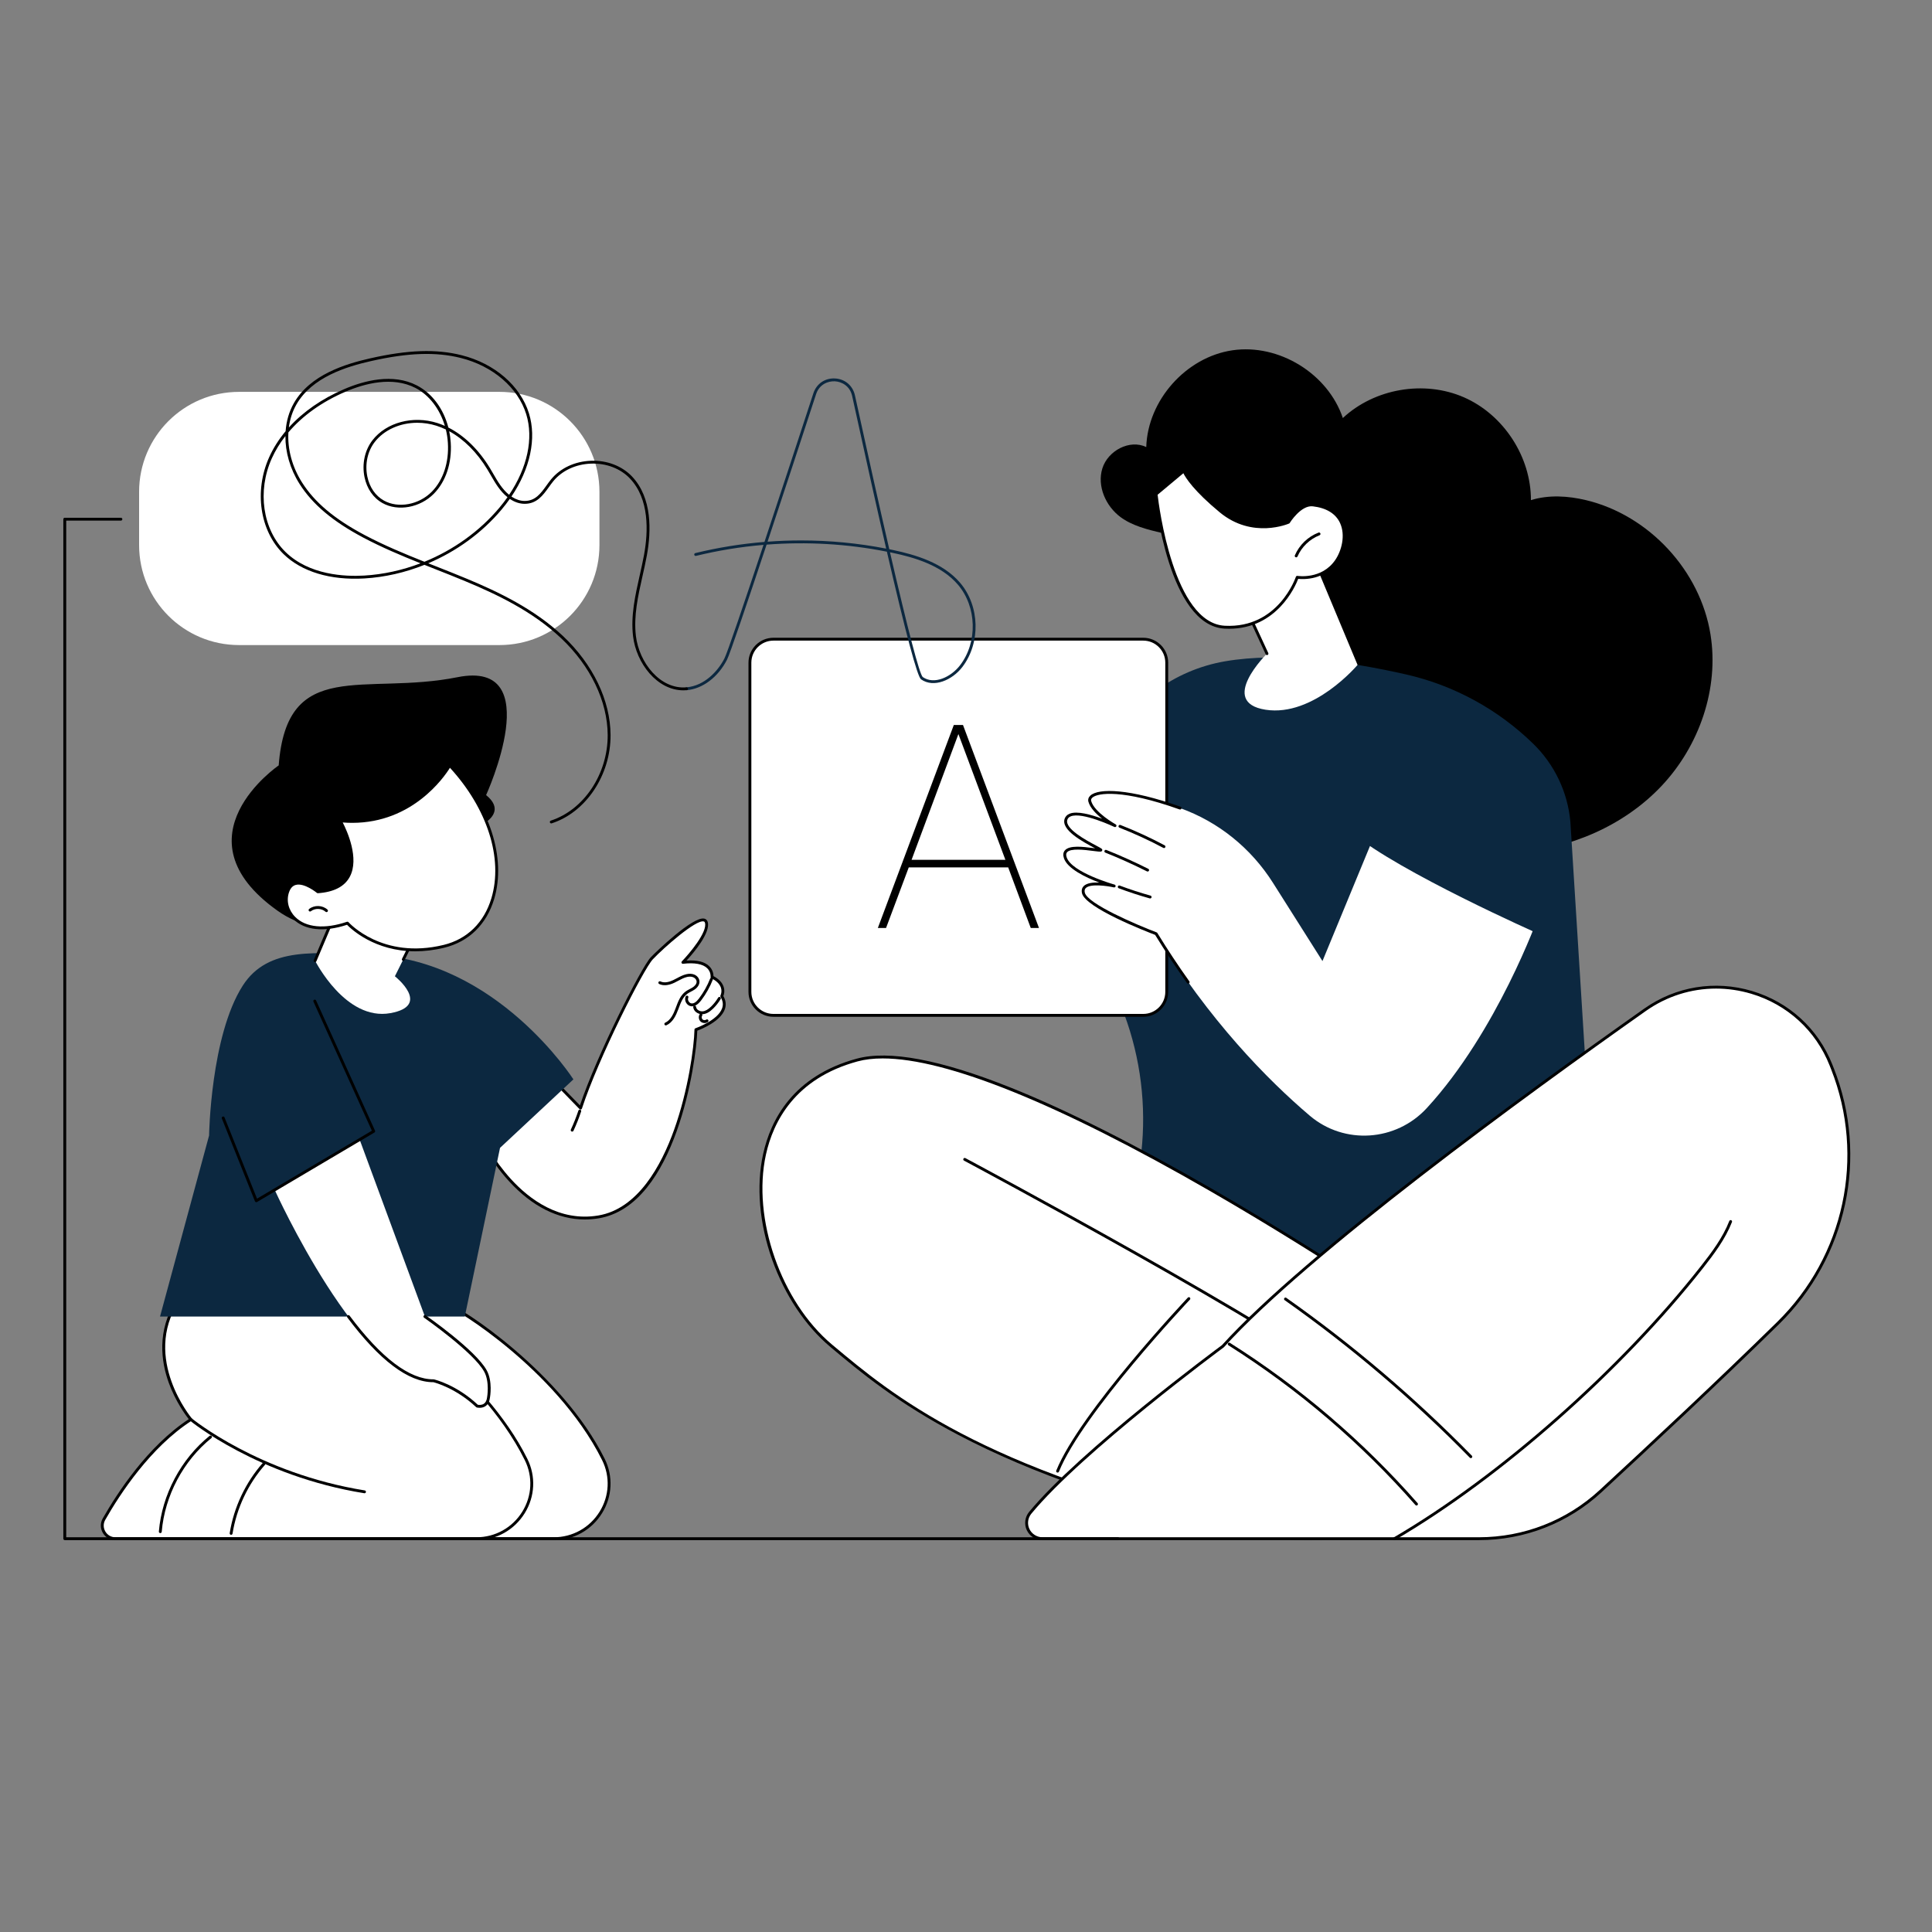 <svg xmlns="http://www.w3.org/2000/svg" xmlns:xlink="http://www.w3.org/1999/xlink" width="500" zoomAndPan="magnify" viewBox="0 0 375 375" height="500" preserveAspectRatio="xMidYMid meet" version="1.0"><rect x="0" y="0" width="375" height="375" fill="#808080" stroke="none"/><defs><clipPath id="3b6ad8036b"><path d="M 12.289 100 L 218 100 L 218 299 L 12.289 299 Z M 12.289 100 " clip-rule="nonzero"/></clipPath></defs><path fill="#ffffff" d="M 96.953 76.062 L 46.398 76.062 C 35.684 76.062 27 84.746 27 95.461 L 27 105.809 C 27 116.523 35.684 125.207 46.398 125.207 L 96.953 125.207 C 107.668 125.207 116.352 116.523 116.352 105.809 L 116.352 95.461 C 116.352 84.746 107.668 76.062 96.953 76.062 " fill-opacity="1" fill-rule="nonzero"/><path fill="#000000" d="M 217.5 100.371 C 214.617 98.238 212.902 94.348 213.965 90.922 C 215.027 87.496 219.258 85.211 222.488 86.773 C 222.77 77.676 230.211 69.32 239.211 67.992 C 248.215 66.664 257.75 72.516 260.645 81.141 C 266.793 75.402 276.426 73.75 284.133 77.113 C 291.84 80.477 297.18 88.664 297.152 97.074 C 300.609 96.008 304.359 96.242 307.879 97.086 C 320.07 100.02 330.008 110.746 332.004 123.129 C 333.699 133.652 329.84 144.75 322.539 152.516 C 315.234 160.277 304.754 164.754 294.121 165.484 C 284.559 166.141 274.754 163.832 266.699 158.641 C 258.645 153.445 252.434 145.336 249.891 136.094 C 248.367 130.543 248.133 124.645 246.027 119.285 C 243.824 113.676 239.504 108.977 234.215 106.125 C 229.133 103.383 221.98 103.691 217.5 100.371 " fill-opacity="1" fill-rule="nonzero"/><path fill="#0c2840" d="M 217.242 240.172 L 310.605 252.137 L 304.812 159.539 C 304.301 153.777 301.734 148.391 297.59 144.355 C 290.797 137.734 282.281 133.035 272.91 130.906 C 261.961 128.414 248.578 126.492 237.75 128.363 C 227.859 130.074 219.363 136.375 214.844 145.336 L 202.559 169.668 L 212.855 186.004 C 222.809 201.797 224.645 221.391 217.801 238.758 L 217.242 240.172 " fill-opacity="1" fill-rule="nonzero"/><path fill="#ffffff" d="M 254.844 108.348 L 263.5 129.059 C 263.5 129.059 254.98 139.203 245.648 137.758 C 236.32 136.312 245.922 126.875 245.922 126.875 L 241.168 116.598 C 241.168 116.598 248.352 104.586 254.844 108.348 " fill-opacity="1" fill-rule="nonzero"/><path fill="#000000" d="M 245.922 127.152 C 245.816 127.152 245.715 127.094 245.668 126.988 L 240.914 116.715 C 240.879 116.633 240.883 116.535 240.93 116.457 C 241.23 115.957 248.332 104.25 254.98 108.105 C 255.117 108.184 255.16 108.355 255.082 108.488 C 255.008 108.621 254.836 108.664 254.703 108.586 C 248.871 105.207 242.266 115.367 241.484 116.617 L 246.172 126.758 C 246.238 126.895 246.176 127.062 246.039 127.125 C 246 127.145 245.961 127.152 245.922 127.152 " fill-opacity="1" fill-rule="nonzero"/><path fill="#ffffff" d="M 250.102 101.359 C 250.102 101.359 243.238 104.445 236.938 99.238 C 230.637 94.031 229.793 91.402 229.793 91.402 L 224.398 95.914 C 224.398 95.914 226.992 121.168 237.715 121.738 C 248.434 122.305 251.793 112.051 251.793 112.051 C 251.793 112.051 256.633 112.895 259.406 108.84 C 261.668 105.539 262.184 98.84 254.844 98.004 C 252.332 97.715 250.102 101.359 250.102 101.359 " fill-opacity="1" fill-rule="nonzero"/><path fill="#000000" d="M 250.102 101.359 Z M 224.691 96.031 C 224.93 98.09 227.781 120.93 237.727 121.457 C 248.113 122.008 251.496 112.066 251.527 111.965 C 251.57 111.836 251.703 111.754 251.84 111.777 C 251.887 111.785 256.539 112.539 259.176 108.684 C 260.391 106.91 261.195 103.914 260.105 101.523 C 259.27 99.699 257.441 98.578 254.812 98.277 C 252.512 98.016 250.359 101.469 250.336 101.504 C 250.309 101.555 250.266 101.594 250.215 101.613 C 250.145 101.645 243.121 104.711 236.762 99.453 C 231.719 95.285 230.137 92.75 229.691 91.855 Z M 238.559 122.039 C 238.273 122.039 237.988 122.031 237.699 122.016 C 226.863 121.441 224.23 96.984 224.121 95.941 C 224.113 95.852 224.148 95.762 224.223 95.703 L 229.617 91.188 C 229.688 91.129 229.785 91.109 229.875 91.137 C 229.961 91.16 230.031 91.23 230.059 91.316 C 230.07 91.344 230.988 93.961 237.117 99.023 C 242.855 103.77 249.156 101.441 249.914 101.137 C 250.266 100.586 252.395 97.441 254.875 97.727 C 258.457 98.137 259.969 99.891 260.609 101.289 C 261.793 103.879 260.934 107.102 259.637 108.996 C 257.145 112.637 253 112.461 251.977 112.355 C 251.422 113.809 247.848 122.035 238.559 122.039 " fill-opacity="1" fill-rule="nonzero"/><path fill="#000000" d="M 251.586 108.18 C 251.551 108.18 251.516 108.172 251.477 108.156 C 251.336 108.098 251.27 107.934 251.332 107.793 C 252.203 105.773 253.875 104.164 255.926 103.375 C 256.066 103.32 256.23 103.391 256.285 103.535 C 256.34 103.68 256.27 103.84 256.125 103.895 C 254.242 104.621 252.641 106.16 251.844 108.012 C 251.797 108.117 251.695 108.18 251.586 108.18 " fill-opacity="1" fill-rule="nonzero"/><path fill="#ffffff" d="M 150.117 124.066 L 221.91 124.066 C 224.426 124.066 226.465 126.105 226.465 128.621 L 226.465 192.527 C 226.465 195.039 224.426 197.082 221.91 197.082 L 150.117 197.082 C 147.598 197.082 145.559 195.039 145.559 192.527 L 145.559 128.621 C 145.559 126.105 147.598 124.066 150.117 124.066 " fill-opacity="1" fill-rule="nonzero"/><path fill="#000000" d="M 150.117 124.344 C 147.758 124.344 145.836 126.266 145.836 128.621 L 145.836 192.527 C 145.836 194.883 147.758 196.801 150.117 196.801 L 221.91 196.801 C 224.266 196.801 226.184 194.883 226.184 192.527 L 226.184 128.621 C 226.184 126.266 224.266 124.344 221.91 124.344 Z M 221.91 197.359 L 150.117 197.359 C 147.449 197.359 145.281 195.191 145.281 192.527 L 145.281 128.621 C 145.281 125.957 147.449 123.789 150.117 123.789 L 221.91 123.789 C 224.574 123.789 226.742 125.957 226.742 128.621 L 226.742 192.527 C 226.742 195.191 224.574 197.359 221.91 197.359 " fill-opacity="1" fill-rule="nonzero"/><path fill="#000000" d="M 186.027 142.48 L 176.934 166.895 L 195.148 166.895 Z M 171.98 180.125 L 170.387 180.125 L 185.133 140.723 L 186.918 140.723 L 201.668 180.125 L 200.07 180.125 L 195.688 168.355 L 176.391 168.355 L 171.98 180.125 " fill-opacity="1" fill-rule="nonzero"/><path fill="#ffffff" d="M 298.578 177.93 C 298.578 177.93 290.625 200.207 276.949 215.07 C 270.973 221.57 260.941 222.262 254.211 216.543 C 246.008 209.562 234.727 198.102 224.398 181.23 C 224.398 181.23 210.914 176.129 210.285 173.301 C 209.656 170.477 216.262 171.969 216.262 171.969 C 216.262 171.969 207.785 169.613 206.77 166.477 C 205.754 163.344 212.723 165.18 213.648 165.008 C 214.164 164.914 206.004 161.652 206.91 159.012 C 207.887 156.172 216.426 160.262 216.426 160.262 C 216.426 160.262 212.184 157.902 211.531 155.547 C 211.016 153.695 216.309 152.301 229.047 156.848 C 236.516 159.516 242.844 164.656 247.082 171.355 L 256.691 186.543 L 266.484 162.828 L 298.578 177.93 " fill-opacity="1" fill-rule="nonzero"/><path fill="#000000" d="M 230.625 190.914 C 230.539 190.914 230.453 190.875 230.398 190.801 C 228.246 187.789 226.164 184.645 224.211 181.457 C 222.453 180.789 210.645 176.199 210.012 173.363 C 209.855 172.66 210.109 172.223 210.352 171.98 C 210.957 171.383 212.18 171.254 213.367 171.301 C 210.754 170.312 207.172 168.621 206.504 166.562 C 206.305 165.953 206.363 165.453 206.676 165.078 C 207.562 164.008 210.238 164.355 212.191 164.609 C 212.32 164.625 212.445 164.641 212.57 164.656 C 212.551 164.648 212.531 164.637 212.508 164.625 C 210.199 163.398 205.895 161.113 206.648 158.918 C 206.805 158.473 207.117 158.145 207.59 157.949 C 209.047 157.336 211.84 158.137 213.922 158.91 C 212.785 158.012 211.598 156.828 211.262 155.621 C 211.141 155.184 211.273 154.758 211.637 154.422 C 213.215 152.953 219.238 153.055 229.141 156.586 C 229.289 156.641 229.363 156.797 229.312 156.941 C 229.258 157.086 229.102 157.164 228.957 157.113 C 217.871 153.156 213.027 153.887 212.016 154.828 C 211.805 155.023 211.73 155.234 211.797 155.473 C 212.41 157.691 216.52 159.992 216.559 160.016 C 216.691 160.09 216.742 160.254 216.672 160.387 C 216.602 160.523 216.441 160.574 216.305 160.512 C 216.242 160.48 210.031 157.527 207.805 158.461 C 207.48 158.598 207.277 158.805 207.176 159.098 C 206.574 160.844 210.918 163.148 212.77 164.133 C 213.871 164.719 213.984 164.781 213.945 165.035 C 213.926 165.16 213.828 165.258 213.699 165.285 C 213.445 165.328 212.984 165.273 212.121 165.16 C 210.504 164.953 207.797 164.602 207.105 165.434 C 206.922 165.656 206.895 165.969 207.035 166.391 C 207.992 169.348 216.254 171.68 216.336 171.699 C 216.48 171.742 216.57 171.891 216.531 172.039 C 216.496 172.184 216.348 172.273 216.199 172.242 C 214.996 171.969 211.664 171.461 210.746 172.375 C 210.535 172.586 210.473 172.871 210.555 173.242 C 211.047 175.441 220.785 179.566 224.496 180.973 C 224.555 180.992 224.605 181.035 224.637 181.086 C 226.598 184.289 228.688 187.449 230.852 190.477 C 230.938 190.602 230.91 190.773 230.785 190.863 C 230.734 190.898 230.68 190.914 230.625 190.914 " fill-opacity="1" fill-rule="nonzero"/><path fill="#000000" d="M 223.242 174.387 C 223.219 174.387 223.195 174.383 223.168 174.379 C 221.141 173.812 219.113 173.152 217.145 172.41 C 217 172.355 216.93 172.195 216.984 172.051 C 217.035 171.906 217.199 171.836 217.34 171.891 C 219.297 172.625 221.305 173.281 223.316 173.84 C 223.465 173.883 223.555 174.035 223.512 174.184 C 223.477 174.305 223.367 174.387 223.242 174.387 " fill-opacity="1" fill-rule="nonzero"/><path fill="#000000" d="M 222.758 169.168 C 222.715 169.168 222.672 169.16 222.633 169.137 C 220 167.812 217.277 166.586 214.539 165.492 C 214.395 165.438 214.324 165.273 214.383 165.133 C 214.438 164.988 214.602 164.922 214.742 164.977 C 217.496 166.074 220.234 167.309 222.883 168.641 C 223.02 168.711 223.074 168.879 223.008 169.016 C 222.957 169.113 222.859 169.168 222.758 169.168 " fill-opacity="1" fill-rule="nonzero"/><path fill="#000000" d="M 225.934 164.609 C 225.887 164.609 225.844 164.598 225.801 164.574 C 223.047 163.105 220.18 161.785 217.277 160.648 C 217.133 160.59 217.062 160.43 217.121 160.285 C 217.176 160.145 217.336 160.074 217.48 160.129 C 220.402 161.273 223.293 162.605 226.062 164.082 C 226.199 164.156 226.25 164.324 226.176 164.461 C 226.129 164.555 226.031 164.609 225.934 164.609 " fill-opacity="1" fill-rule="nonzero"/><path fill="#0c2840" d="M 298.578 181.23 C 298.578 181.23 271.566 169.277 262.441 161.652 C 262.441 161.652 273.41 133.762 285.934 139.488 C 295.324 143.785 304.812 163.734 304.812 163.734 C 304.812 163.734 300.859 174.809 298.578 181.23 " fill-opacity="1" fill-rule="nonzero"/><path fill="#ffffff" d="M 283.148 261.562 C 283.148 261.562 193.5 198.375 166.371 205.75 C 139.246 213.129 145.363 247.82 161.324 261.203 C 172.422 270.504 189.988 285.375 239.629 296.848 C 289.266 308.32 283.148 261.562 283.148 261.562 " fill-opacity="1" fill-rule="nonzero"/><path fill="#000000" d="M 171.332 205.441 C 169.496 205.441 167.863 205.633 166.445 206.02 C 154.309 209.32 150.078 217.688 148.664 224.121 C 145.953 236.484 151.59 252.676 161.504 260.988 L 161.66 261.117 C 173.082 270.695 190.348 285.168 239.691 296.578 C 254.898 300.094 266.363 298.469 273.762 291.754 C 284.824 281.719 283.07 263.383 282.887 261.719 C 281.215 260.547 259.41 245.324 234.789 231.129 C 205.441 214.211 183.723 205.441 171.332 205.441 Z M 253.992 298.938 C 249.629 298.938 244.816 298.332 239.566 297.117 C 217.766 292.078 200.266 286.004 186.062 278.543 C 174.062 272.242 166.988 266.312 161.301 261.547 L 161.148 261.414 C 156.336 257.379 152.336 251.387 149.887 244.535 C 147.383 237.523 146.754 230.23 148.121 224.004 C 149.566 217.418 153.895 208.855 166.297 205.484 C 172.547 203.785 182.594 205.676 196.164 211.102 C 206.988 215.43 220.078 222.008 235.07 230.648 C 260.59 245.363 283.082 261.18 283.309 261.336 C 283.371 261.383 283.414 261.453 283.422 261.527 C 283.449 261.727 285.887 281.508 274.137 292.164 C 269.168 296.676 262.422 298.938 253.992 298.938 " fill-opacity="1" fill-rule="nonzero"/><path fill="#000000" d="M 205.281 285.824 C 205.246 285.824 205.211 285.816 205.176 285.805 C 205.035 285.746 204.965 285.586 205.023 285.441 C 209.605 274.078 230.352 252.09 230.559 251.867 C 230.664 251.758 230.844 251.75 230.953 251.859 C 231.062 251.961 231.07 252.141 230.965 252.25 C 230.754 252.469 210.082 274.383 205.539 285.648 C 205.496 285.758 205.391 285.824 205.281 285.824 " fill-opacity="1" fill-rule="nonzero"/><path fill="#000000" d="M 263.637 270.195 C 263.574 270.195 263.512 270.176 263.461 270.133 C 249.777 258.742 187.742 225.613 187.117 225.277 C 186.98 225.207 186.93 225.039 187.004 224.902 C 187.074 224.766 187.242 224.715 187.379 224.789 C 188.004 225.121 250.09 258.277 263.816 269.703 C 263.934 269.805 263.949 269.977 263.852 270.098 C 263.797 270.164 263.719 270.195 263.637 270.195 " fill-opacity="1" fill-rule="nonzero"/><path fill="#ffffff" d="M 199.961 293.641 C 199.203 294.559 199.047 295.828 199.559 296.902 C 200.074 297.977 201.16 298.66 202.355 298.66 C 211.801 298.66 235.113 298.66 287.031 298.66 C 295.805 298.66 304.246 295.367 310.668 289.434 C 319.785 281.016 333.527 268.188 345.117 256.816 C 358.258 243.926 362.398 224.523 355.68 207.441 C 355.578 207.188 355.48 206.934 355.379 206.68 C 349.688 192.332 331.961 187.062 319.301 196 C 293.785 214.012 253.383 243.609 237.367 261.297 C 237.367 261.297 210.012 281.449 199.961 293.641 " fill-opacity="1" fill-rule="nonzero"/><path fill="#000000" d="M 199.961 293.641 L 199.965 293.641 Z M 333.082 191.883 C 328.258 191.883 323.52 193.363 319.461 196.227 C 295.863 212.883 253.848 243.512 237.574 261.48 C 237.562 261.496 237.547 261.508 237.531 261.52 C 237.258 261.719 210.086 281.793 200.176 293.816 C 199.492 294.648 199.348 295.812 199.812 296.781 C 200.273 297.754 201.273 298.383 202.355 298.383 L 287.031 298.383 C 295.766 298.383 304.09 295.133 310.48 289.23 C 319.852 280.574 333.434 267.891 344.922 256.617 C 357.988 243.801 362.105 224.535 355.418 207.543 L 355.117 206.781 C 352.441 200.031 346.895 194.965 339.902 192.883 C 337.648 192.215 335.355 191.883 333.082 191.883 Z M 287.031 298.938 L 202.355 298.938 C 201.059 298.938 199.863 298.184 199.309 297.023 C 198.754 295.859 198.926 294.461 199.746 293.465 C 209.578 281.535 236.258 261.77 237.18 261.09 C 253.504 243.074 295.535 212.438 319.141 195.773 C 325.254 191.461 332.875 190.211 340.059 192.352 C 347.219 194.48 352.895 199.668 355.637 206.578 L 355.938 207.34 C 362.707 224.543 358.535 244.039 345.312 257.016 C 333.82 268.293 320.234 280.98 310.859 289.641 C 304.367 295.637 295.906 298.938 287.031 298.938 " fill-opacity="1" fill-rule="nonzero"/><path fill="#000000" d="M 270.652 298.938 C 270.559 298.938 270.465 298.891 270.414 298.801 C 270.336 298.668 270.383 298.496 270.516 298.418 C 290.973 286.477 314.383 265.801 330.156 245.742 C 332.25 243.078 334.398 240.211 335.656 237 C 335.711 236.855 335.871 236.785 336.016 236.84 C 336.16 236.898 336.23 237.059 336.172 237.203 C 334.887 240.484 332.711 243.391 330.594 246.086 C 314.781 266.195 291.309 286.926 270.793 298.898 C 270.75 298.926 270.703 298.938 270.652 298.938 " fill-opacity="1" fill-rule="nonzero"/><path fill="#000000" d="M 274.945 292.219 C 274.867 292.219 274.789 292.188 274.734 292.125 C 264.188 280.113 251.977 269.684 238.438 261.121 C 238.309 261.039 238.27 260.867 238.352 260.738 C 238.434 260.609 238.605 260.57 238.734 260.652 C 252.316 269.242 264.57 279.707 275.152 291.758 C 275.254 291.871 275.242 292.047 275.129 292.148 C 275.074 292.195 275.012 292.219 274.945 292.219 " fill-opacity="1" fill-rule="nonzero"/><path fill="#000000" d="M 285.488 283.023 C 285.418 283.023 285.344 282.996 285.293 282.938 C 274.301 271.715 262.207 261.426 249.352 252.363 C 249.227 252.273 249.195 252.102 249.285 251.977 C 249.375 251.852 249.547 251.82 249.672 251.91 C 262.555 260.992 274.672 271.301 285.688 282.551 C 285.797 282.66 285.793 282.836 285.684 282.941 C 285.629 282.996 285.559 283.023 285.488 283.023 " fill-opacity="1" fill-rule="nonzero"/><path fill="#ffffff" d="M 86.945 253.32 C 87.641 253.113 108.273 265.516 117.117 283.277 C 120.641 290.355 115.391 298.66 107.484 298.66 L 37.406 298.66 C 35.457 298.66 34.234 296.555 35.199 294.859 C 38.113 289.742 44.055 280.68 52.055 275.523 C 52.055 275.523 42.145 263.863 49.469 252.473 C 56.793 241.086 86.945 253.32 86.945 253.32 " fill-opacity="1" fill-rule="nonzero"/><path fill="#000000" d="M 87.023 253.586 Z M 61.621 247.918 C 56.48 247.918 51.957 249.117 49.703 252.625 C 42.578 263.707 52.172 275.23 52.27 275.344 C 52.32 275.406 52.344 275.488 52.332 275.566 C 52.32 275.645 52.273 275.715 52.207 275.758 C 44.215 280.906 38.273 290.023 35.438 295 C 35.035 295.707 35.039 296.551 35.449 297.254 C 35.859 297.961 36.59 298.383 37.406 298.383 L 107.484 298.383 C 111.133 298.383 114.461 296.523 116.387 293.414 C 118.285 290.352 118.465 286.609 116.867 283.402 C 112.312 274.254 104.691 266.73 99.098 262.027 C 92.758 256.695 87.527 253.715 86.965 253.598 C 86.922 253.602 86.879 253.594 86.84 253.578 C 86.637 253.496 72.703 247.918 61.621 247.918 Z M 107.484 298.938 L 37.406 298.938 C 36.391 298.938 35.48 298.414 34.969 297.535 C 34.457 296.656 34.453 295.605 34.957 294.723 C 37.781 289.758 43.688 280.699 51.648 275.461 C 51.023 274.664 49.059 271.988 47.754 268.367 C 46.309 264.348 45.391 258.305 49.234 252.324 C 52.34 247.496 59.664 246.16 71.004 248.352 C 79.387 249.973 86.973 253.031 87.047 253.062 L 87.047 253.07 C 89.352 253.652 108.996 266.348 117.367 283.152 C 119.047 286.531 118.859 290.477 116.859 293.707 C 114.832 296.984 111.328 298.938 107.484 298.938 " fill-opacity="1" fill-rule="nonzero"/><path fill="#000000" d="M 85.766 289.84 C 85.75 289.84 85.734 289.84 85.719 289.836 C 65.02 286.508 52.008 275.848 51.879 275.738 C 51.762 275.641 51.746 275.465 51.844 275.348 C 51.941 275.23 52.117 275.211 52.234 275.312 C 52.363 275.418 65.266 285.984 85.809 289.289 C 85.961 289.312 86.062 289.457 86.039 289.605 C 86.016 289.742 85.898 289.84 85.766 289.84 " fill-opacity="1" fill-rule="nonzero"/><path fill="#000000" d="M 59.871 297.906 C 59.855 297.906 59.84 297.902 59.824 297.902 C 59.676 297.879 59.57 297.734 59.594 297.586 C 60.391 292.582 62.672 287.734 66.027 283.941 C 66.129 283.828 66.305 283.816 66.422 283.918 C 66.535 284.02 66.547 284.195 66.445 284.312 C 63.16 288.027 60.922 292.773 60.145 297.672 C 60.121 297.809 60.004 297.906 59.871 297.906 " fill-opacity="1" fill-rule="nonzero"/><path fill="#000000" d="M 46.125 297.574 C 46.117 297.574 46.109 297.574 46.102 297.57 C 45.945 297.559 45.832 297.426 45.848 297.27 C 46.441 290.137 50.125 283.191 55.695 278.695 C 55.812 278.598 55.988 278.617 56.086 278.734 C 56.184 278.855 56.164 279.031 56.043 279.129 C 50.59 283.531 46.984 290.332 46.402 297.316 C 46.387 297.465 46.266 297.574 46.125 297.574 " fill-opacity="1" fill-rule="nonzero"/><path fill="#ffffff" d="M 71.934 253.32 C 72.633 253.113 93.266 265.516 102.109 283.277 C 105.629 290.355 100.379 298.66 92.473 298.66 L 22.398 298.66 C 20.445 298.66 19.223 296.555 20.188 294.859 C 23.102 289.742 29.047 280.68 37.047 275.523 C 37.047 275.523 27.137 263.863 34.461 252.473 C 41.781 241.086 71.934 253.32 71.934 253.32 " fill-opacity="1" fill-rule="nonzero"/><path fill="#000000" d="M 72.012 253.586 Z M 46.613 247.918 C 41.473 247.918 36.949 249.117 34.691 252.625 C 27.566 263.707 37.16 275.23 37.258 275.344 C 37.312 275.406 37.336 275.488 37.324 275.566 C 37.312 275.645 37.266 275.715 37.199 275.758 C 29.207 280.906 23.262 290.023 20.43 295 C 20.027 295.707 20.031 296.551 20.441 297.254 C 20.852 297.961 21.582 298.383 22.398 298.383 L 92.473 298.383 C 96.125 298.383 99.453 296.523 101.379 293.414 C 103.273 290.352 103.453 286.609 101.859 283.402 C 97.305 274.254 89.684 266.73 84.09 262.027 C 77.75 256.695 72.52 253.715 71.957 253.598 C 71.914 253.602 71.871 253.594 71.832 253.578 C 71.625 253.496 57.691 247.918 46.613 247.918 Z M 92.473 298.938 L 22.398 298.938 C 21.383 298.938 20.469 298.414 19.961 297.535 C 19.449 296.656 19.445 295.605 19.945 294.723 C 22.773 289.758 28.676 280.699 36.637 275.461 C 36.016 274.664 34.051 271.988 32.746 268.367 C 31.297 264.348 30.379 258.305 34.227 252.324 C 37.328 247.496 44.652 246.16 55.996 248.352 C 64.379 249.973 71.965 253.031 72.039 253.062 L 72.035 253.07 C 74.34 253.652 93.988 266.344 102.355 283.152 C 104.039 286.531 103.848 290.477 101.852 293.707 C 99.824 296.984 96.316 298.938 92.473 298.938 " fill-opacity="1" fill-rule="nonzero"/><path fill="#000000" d="M 70.754 289.84 C 70.738 289.84 70.727 289.84 70.711 289.836 C 50.012 286.508 37 275.848 36.871 275.738 C 36.75 275.641 36.734 275.465 36.832 275.348 C 36.934 275.23 37.105 275.211 37.227 275.312 C 37.355 275.418 50.258 285.984 70.797 289.289 C 70.949 289.312 71.055 289.457 71.027 289.605 C 71.008 289.742 70.887 289.84 70.754 289.84 " fill-opacity="1" fill-rule="nonzero"/><path fill="#000000" d="M 44.859 297.906 C 44.848 297.906 44.832 297.902 44.816 297.902 C 44.664 297.879 44.562 297.734 44.586 297.586 C 45.379 292.582 47.664 287.734 51.02 283.941 C 51.121 283.828 51.297 283.816 51.414 283.918 C 51.527 284.02 51.539 284.195 51.438 284.312 C 48.152 288.027 45.914 292.773 45.137 297.672 C 45.113 297.809 44.996 297.906 44.859 297.906 " fill-opacity="1" fill-rule="nonzero"/><path fill="#000000" d="M 31.113 297.574 C 31.105 297.574 31.098 297.574 31.09 297.57 C 30.938 297.559 30.824 297.426 30.836 297.27 C 31.434 290.137 35.113 283.191 40.684 278.695 C 40.805 278.598 40.98 278.617 41.078 278.734 C 41.172 278.855 41.152 279.031 41.035 279.129 C 35.578 283.531 31.977 290.332 31.391 297.316 C 31.379 297.465 31.258 297.574 31.113 297.574 " fill-opacity="1" fill-rule="nonzero"/><path fill="#ffffff" d="M 92.906 220.078 C 92.906 220.078 101.355 238.652 116.145 236.203 C 130.934 233.758 134.941 205.914 135.074 199.855 C 135.074 199.855 142.523 197.293 140.09 193.352 C 140.09 193.352 141.254 191.16 138.203 189.629 C 138.203 189.629 138.613 186.062 132.547 186.797 C 132.547 186.797 137.828 181.336 137.09 179 C 136.352 176.664 128.266 184.156 126.508 186.012 C 124.75 187.867 115.961 205.059 112.688 215.082 L 107.926 210.188 L 92.906 220.078 " fill-opacity="1" fill-rule="nonzero"/><path fill="#000000" d="M 93.262 220.176 C 93.73 221.137 95.781 225.148 99.195 228.883 C 102.758 232.785 108.586 237.176 116.098 235.93 C 123.828 234.648 128.383 226.176 130.844 219.289 C 133.582 211.625 134.719 203.297 134.797 199.848 C 134.797 199.73 134.871 199.629 134.98 199.59 C 135.023 199.574 139.316 198.078 140.156 195.719 C 140.422 194.98 140.32 194.258 139.852 193.496 C 139.801 193.414 139.797 193.309 139.844 193.219 C 139.848 193.215 140.195 192.531 139.93 191.711 C 139.695 190.996 139.074 190.379 138.078 189.879 C 137.973 189.828 137.914 189.715 137.926 189.598 C 137.93 189.562 138.016 188.668 137.273 187.938 C 136.426 187.102 134.805 186.805 132.582 187.07 C 132.457 187.086 132.352 187.023 132.301 186.918 C 132.246 186.812 132.266 186.688 132.348 186.602 C 133.785 185.117 137.391 180.871 136.824 179.086 C 136.781 178.945 136.711 178.875 136.582 178.848 C 135.039 178.492 128.883 183.91 126.711 186.203 C 124.906 188.109 116.148 205.375 112.953 215.168 C 112.922 215.262 112.844 215.328 112.75 215.352 C 112.656 215.375 112.555 215.344 112.488 215.277 L 107.887 210.547 Z M 113.52 236.699 C 108.309 236.699 103.258 234.16 98.773 229.246 C 94.828 224.926 92.676 220.238 92.652 220.191 C 92.598 220.066 92.641 219.922 92.754 219.844 L 107.77 209.957 C 107.883 209.883 108.031 209.898 108.125 209.992 L 112.566 214.559 C 115.895 204.645 124.504 187.723 126.305 185.82 C 127.316 184.754 134.52 177.801 136.707 178.305 C 137.027 178.379 137.25 178.59 137.355 178.918 C 138.008 180.977 134.625 184.949 133.254 186.449 C 135.309 186.305 136.793 186.676 137.672 187.551 C 138.387 188.258 138.48 189.09 138.488 189.465 C 139.535 190.023 140.199 190.723 140.461 191.555 C 140.719 192.355 140.52 193.039 140.402 193.332 C 140.891 194.191 140.988 195.055 140.684 195.906 C 139.844 198.246 136.219 199.727 135.344 200.051 C 135.148 206.008 131.258 233.984 116.188 236.48 C 115.297 236.625 114.402 236.699 113.52 236.699 " fill-opacity="1" fill-rule="nonzero"/><path fill="#000000" d="M 129.234 199.031 C 129.129 199.031 129.027 198.973 128.98 198.867 C 128.914 198.727 128.977 198.562 129.117 198.5 C 130.156 198.027 130.715 196.832 131.129 195.727 L 131.191 195.551 C 131.625 194.387 132.07 193.176 133.098 192.43 C 133.348 192.25 133.617 192.109 133.875 191.973 C 134.105 191.852 134.324 191.738 134.527 191.598 C 134.695 191.48 135.254 191.055 135.215 190.496 C 135.188 190.164 134.93 189.84 134.566 189.684 C 134.152 189.508 133.684 189.559 133.359 189.629 C 132.766 189.766 132.223 190.055 131.652 190.359 C 131.398 190.496 131.141 190.633 130.879 190.758 C 129.742 191.293 128.73 191.371 127.945 190.992 C 127.809 190.922 127.754 190.758 127.82 190.617 C 127.887 190.48 128.055 190.422 128.191 190.492 C 128.984 190.875 129.961 190.574 130.641 190.254 C 130.891 190.137 131.145 190 131.391 189.871 C 131.969 189.562 132.57 189.242 133.238 189.09 C 133.812 188.957 134.348 188.988 134.781 189.172 C 135.344 189.41 135.73 189.914 135.766 190.457 C 135.809 191.031 135.461 191.629 134.84 192.059 C 134.613 192.215 134.371 192.34 134.133 192.465 C 133.883 192.598 133.641 192.723 133.426 192.879 C 132.535 193.527 132.117 194.656 131.715 195.746 L 131.648 195.922 C 131.195 197.133 130.57 198.449 129.348 199.008 C 129.312 199.023 129.273 199.031 129.234 199.031 " fill-opacity="1" fill-rule="nonzero"/><path fill="#000000" d="M 134.328 195.324 C 134.27 195.324 134.215 195.32 134.156 195.312 C 133.754 195.266 133.387 195.004 133.168 194.621 C 132.953 194.234 132.922 193.785 133.086 193.418 C 133.148 193.277 133.312 193.215 133.453 193.277 C 133.594 193.34 133.656 193.504 133.594 193.645 C 133.5 193.852 133.523 194.113 133.656 194.348 C 133.785 194.578 134 194.734 134.223 194.762 C 134.676 194.816 135.145 194.504 135.672 193.809 C 136.57 192.617 137.305 191.312 137.848 189.922 C 137.902 189.781 138.066 189.711 138.207 189.766 C 138.352 189.82 138.422 189.98 138.367 190.125 C 137.805 191.562 137.047 192.914 136.117 194.145 C 135.516 194.934 134.93 195.324 134.328 195.324 " fill-opacity="1" fill-rule="nonzero"/><path fill="#000000" d="M 136.273 196.859 C 135.844 196.859 135.406 196.703 135.078 196.43 C 134.773 196.176 134.586 195.84 134.555 195.484 C 134.543 195.328 134.656 195.195 134.809 195.18 C 134.961 195.168 135.094 195.277 135.109 195.434 C 135.137 195.703 135.297 195.891 135.434 196.004 C 135.688 196.215 136.051 196.328 136.383 196.297 C 136.914 196.25 137.441 195.949 138.051 195.352 C 138.566 194.84 139.02 194.262 139.395 193.637 C 139.473 193.504 139.645 193.461 139.777 193.543 C 139.906 193.621 139.949 193.789 139.871 193.922 C 139.473 194.59 138.992 195.203 138.438 195.746 C 137.734 196.438 137.098 196.789 136.434 196.852 C 136.379 196.855 136.324 196.859 136.273 196.859 " fill-opacity="1" fill-rule="nonzero"/><path fill="#000000" d="M 136.75 198.57 C 136.469 198.57 136.184 198.469 135.977 198.27 C 135.598 197.906 135.531 197.281 135.816 196.848 C 135.902 196.719 136.074 196.684 136.203 196.77 C 136.332 196.855 136.367 197.027 136.281 197.156 C 136.141 197.367 136.18 197.691 136.359 197.867 C 136.539 198.039 136.867 198.062 137.07 197.914 C 137.195 197.824 137.371 197.852 137.461 197.977 C 137.551 198.102 137.523 198.273 137.398 198.367 C 137.211 198.504 136.98 198.57 136.75 198.57 " fill-opacity="1" fill-rule="nonzero"/><path fill="#000000" d="M 111.055 219.645 C 111.016 219.645 110.977 219.637 110.938 219.617 C 110.801 219.555 110.738 219.391 110.805 219.25 C 111.359 218.055 111.852 216.812 112.27 215.562 C 112.316 215.418 112.477 215.34 112.621 215.387 C 112.766 215.434 112.848 215.594 112.797 215.738 C 112.375 217.008 111.875 218.27 111.309 219.484 C 111.262 219.586 111.16 219.645 111.055 219.645 " fill-opacity="1" fill-rule="nonzero"/><path fill="#0c2840" d="M 97.055 222.797 L 111.297 209.504 C 111.297 209.504 96.398 186.223 72.09 185.332 C 61.43 184.938 52.035 183.621 47.105 191.332 C 40.875 201.082 40.582 220.406 40.582 220.406 L 31.062 255.539 L 90.219 255.539 L 97.055 222.797 " fill-opacity="1" fill-rule="nonzero"/><path fill="#ffffff" d="M 53.32 230.953 C 53.32 230.953 70.125 268.125 84.152 268.004 C 84.152 268.004 88.418 268.984 92.609 272.922 C 92.609 272.922 94.57 273.445 94.824 271.238 C 94.824 271.238 95.379 268.199 94.219 266.098 C 92.074 262.215 82.473 255.539 82.473 255.539 L 69.805 221.195 L 53.32 230.953 " fill-opacity="1" fill-rule="nonzero"/><path fill="#000000" d="M 93.094 273.254 C 92.785 273.254 92.559 273.195 92.539 273.191 C 92.496 273.18 92.453 273.156 92.422 273.125 C 88.512 269.453 84.504 268.379 84.121 268.285 C 84.109 268.285 84.098 268.285 84.086 268.285 C 79.27 268.285 73.656 264.051 67.406 255.707 C 67.316 255.582 67.34 255.41 67.465 255.316 C 67.586 255.223 67.762 255.25 67.852 255.371 C 74.02 263.609 79.508 267.762 84.152 267.727 C 84.172 267.727 84.195 267.73 84.215 267.734 C 84.391 267.773 88.566 268.766 92.746 272.664 C 92.93 272.699 93.484 272.766 93.926 272.465 C 94.27 272.23 94.48 271.805 94.547 271.207 C 94.555 271.156 95.074 268.219 93.977 266.23 C 91.887 262.449 82.41 255.832 82.312 255.766 C 82.188 255.68 82.156 255.508 82.246 255.379 C 82.332 255.254 82.504 255.223 82.633 255.309 C 83.027 255.586 92.312 262.07 94.461 265.961 C 95.66 268.125 95.121 271.16 95.098 271.285 C 95.012 272.039 94.723 272.598 94.234 272.93 C 93.852 273.188 93.426 273.254 93.094 273.254 " fill-opacity="1" fill-rule="nonzero"/><path fill="#000000" d="M 49.746 233.344 C 49.719 233.344 49.688 233.34 49.66 233.328 C 49.582 233.305 49.52 233.246 49.488 233.172 L 43.062 217.094 C 43.004 216.953 43.074 216.793 43.219 216.734 C 43.359 216.676 43.523 216.746 43.578 216.887 L 49.887 232.66 L 72.18 219.469 L 60.84 194.418 C 60.777 194.277 60.84 194.113 60.98 194.051 C 61.121 193.988 61.285 194.047 61.348 194.188 L 72.793 219.465 C 72.848 219.594 72.801 219.746 72.68 219.82 L 49.891 233.305 C 49.848 233.332 49.797 233.344 49.746 233.344 " fill-opacity="1" fill-rule="nonzero"/><path fill="#000000" d="M 91.648 160.992 C 91.648 160.992 99.301 158.367 94.352 154.328 C 94.352 154.328 106.41 127.926 88.789 131.445 C 70.688 135.062 55.707 127.422 54.094 148.566 C 54.094 148.566 33.73 162.457 53.859 176.762 C 71.504 189.301 91.648 160.992 91.648 160.992 " fill-opacity="1" fill-rule="nonzero"/><path fill="#ffffff" d="M 66.301 174.699 C 65.961 174.988 61.156 186.469 61.156 186.469 C 61.156 186.469 67.07 198.223 75.777 196.648 C 83.863 195.191 76.648 189.492 76.648 189.492 L 80.352 182.074 L 66.301 174.699 " fill-opacity="1" fill-rule="nonzero"/><path fill="#000000" d="M 61.156 186.746 C 61.121 186.746 61.082 186.738 61.047 186.727 C 60.906 186.664 60.84 186.504 60.898 186.359 C 62.703 182.051 65.781 174.773 66.121 174.488 C 66.207 174.414 66.332 174.402 66.43 174.453 L 80.484 181.828 C 80.617 181.898 80.668 182.062 80.602 182.199 L 78.527 186.348 C 78.461 186.484 78.293 186.543 78.156 186.473 C 78.02 186.406 77.961 186.238 78.031 186.102 L 79.98 182.195 L 66.398 175.066 C 65.781 176.242 63.152 182.418 61.414 186.574 C 61.367 186.684 61.266 186.746 61.156 186.746 " fill-opacity="1" fill-rule="nonzero"/><path fill="#ffffff" d="M 61.691 173.094 C 61.691 173.094 57.148 169.324 55.84 173.094 C 54.531 176.867 58.32 182.289 67.438 179.18 C 67.438 179.18 73.945 186.656 86.184 183.676 C 98.426 180.691 100.699 162.934 87.289 148.566 C 87.289 148.566 80.641 160.758 66.035 159.316 C 66.035 159.316 73.398 172.281 61.691 173.094 " fill-opacity="1" fill-rule="nonzero"/><path fill="#000000" d="M 67.434 178.902 C 67.516 178.902 67.59 178.934 67.645 178.996 C 67.711 179.07 74.195 186.309 86.117 183.406 C 90.676 182.293 93.969 179.07 95.383 174.336 C 97.688 166.625 94.605 156.957 87.336 149.027 C 86.195 150.859 80.086 159.711 68.379 159.715 C 67.773 159.715 67.156 159.691 66.523 159.641 C 67.348 161.246 69.809 166.617 67.887 170.195 C 66.871 172.09 64.793 173.156 61.711 173.371 C 61.641 173.375 61.566 173.352 61.512 173.309 C 61.488 173.289 59.062 171.301 57.398 171.766 C 56.797 171.934 56.375 172.398 56.102 173.184 C 55.531 174.828 55.992 176.664 57.301 177.977 C 59.359 180.051 63.023 180.391 67.344 178.918 C 67.375 178.906 67.406 178.902 67.434 178.902 Z M 80.605 184.648 C 72.734 184.648 68.164 180.336 67.355 179.5 C 62.895 180.98 59.094 180.57 56.906 178.371 C 55.445 176.902 54.938 174.848 55.574 173.004 C 55.91 172.043 56.473 171.445 57.25 171.23 C 59.02 170.734 61.297 172.43 61.781 172.809 C 64.598 172.594 66.488 171.625 67.398 169.934 C 69.484 166.043 65.828 159.52 65.793 159.457 C 65.742 159.363 65.746 159.254 65.801 159.168 C 65.855 159.078 65.957 159.031 66.062 159.043 C 80.32 160.445 86.977 148.551 87.043 148.434 C 87.086 148.352 87.164 148.301 87.254 148.289 C 87.34 148.277 87.43 148.309 87.492 148.375 C 95.074 156.5 98.301 166.508 95.918 174.496 C 94.441 179.43 91.008 182.785 86.25 183.945 C 84.215 184.441 82.328 184.648 80.605 184.648 " fill-opacity="1" fill-rule="nonzero"/><path fill="#000000" d="M 63.375 177.039 C 63.309 177.039 63.242 177.016 63.188 176.969 C 62.43 176.281 61.156 176.238 60.348 176.867 C 60.227 176.961 60.055 176.941 59.957 176.82 C 59.863 176.699 59.887 176.523 60.004 176.43 C 61.031 175.625 62.594 175.68 63.562 176.555 C 63.676 176.656 63.684 176.832 63.582 176.949 C 63.527 177.008 63.449 177.039 63.375 177.039 " fill-opacity="1" fill-rule="nonzero"/><path fill="#0c2840" d="M 155.48 104.898 C 161.027 104.898 166.574 105.426 172.008 106.488 C 170.164 98.484 167.961 88.605 165.402 76.863 C 164.965 74.863 163.316 74.078 162.039 74.012 C 160.766 73.945 159.039 74.562 158.402 76.508 C 155.711 84.746 152.168 95.547 148.984 105.141 C 151.145 104.98 153.312 104.898 155.48 104.898 Z M 172.746 107.203 C 176.234 122.297 178.461 130.824 179.102 131.41 C 181.301 132.961 184.57 131.438 186.34 129.137 C 189.785 124.656 189.605 117.777 185.93 113.48 C 182.715 109.715 177.5 108.211 173.316 107.32 C 173.125 107.281 172.938 107.242 172.746 107.203 Z M 133.262 133.965 C 133.121 133.965 133 133.855 132.988 133.711 C 132.973 133.559 133.086 133.426 133.238 133.41 C 136.715 133.113 139.328 130.316 140.617 127.797 C 141.184 126.691 144.406 117.172 148.195 105.762 C 143.777 106.133 139.391 106.848 135.094 107.898 C 134.945 107.934 134.793 107.844 134.758 107.691 C 134.719 107.543 134.809 107.395 134.961 107.355 C 139.359 106.281 143.855 105.555 148.383 105.188 C 151.586 95.543 155.16 84.637 157.875 76.336 C 158.48 74.488 160.117 73.359 162.066 73.457 C 164.008 73.555 165.531 74.848 165.945 76.746 C 168.492 88.43 170.73 98.453 172.609 106.605 C 172.883 106.664 173.156 106.719 173.434 106.777 C 177.703 107.688 183.027 109.23 186.352 113.117 C 190.191 117.605 190.379 124.793 186.781 129.477 C 184.859 131.984 181.246 133.605 178.773 131.859 C 178.051 131.348 175.828 123.039 172.145 107.082 C 164.488 105.562 156.594 105.109 148.797 105.711 C 144.965 117.25 141.691 126.918 141.113 128.047 C 139.383 131.434 136.383 133.699 133.285 133.965 C 133.281 133.965 133.27 133.965 133.262 133.965 " fill-opacity="1" fill-rule="nonzero"/><path fill="#000000" d="M 87.027 82.984 C 90.109 84.543 92.918 87.27 95.086 90.844 C 95.305 91.207 95.52 91.578 95.734 91.949 C 96.59 93.43 97.469 94.953 98.82 96.043 C 102.355 90.793 103.598 85.109 102.141 80.398 C 100.543 75.234 95.688 71.055 89.469 69.488 C 84.633 68.27 79.246 68.453 72.008 70.086 C 67.242 71.164 60.555 73.207 57.523 78.527 C 56.754 79.875 56.27 81.387 56.066 82.977 C 58.812 79.941 62.48 77.383 66.836 75.52 C 70.688 73.867 76.254 72.406 80.906 74.809 C 83.887 76.348 86.09 79.352 87.027 82.984 Z M 81 82.059 C 77.703 82.059 74.59 83.398 72.73 85.797 C 71.344 87.59 70.805 90.086 71.293 92.477 C 71.723 94.574 72.867 96.238 74.516 97.16 C 77.309 98.719 81.305 97.984 83.809 95.445 C 86.031 93.195 87.168 89.738 86.934 85.969 C 86.879 85.078 86.746 84.207 86.539 83.363 C 85.938 83.074 85.328 82.832 84.711 82.633 C 83.488 82.246 82.23 82.059 81 82.059 Z M 55.977 83.922 C 55.789 87.125 56.68 90.574 58.609 93.621 C 61.066 97.504 64.926 100.75 70.758 103.844 C 74.496 105.828 78.465 107.48 82.383 109.039 C 87.988 106.758 93.066 103.145 96.934 98.543 C 97.496 97.875 98.02 97.191 98.504 96.504 C 97.055 95.352 96.141 93.766 95.254 92.227 C 95.039 91.859 94.828 91.492 94.609 91.133 C 92.594 87.809 90.02 85.242 87.191 83.699 C 87.344 84.426 87.441 85.172 87.488 85.934 C 87.734 89.863 86.539 93.473 84.207 95.836 C 81.531 98.547 77.25 99.324 74.242 97.645 C 72.449 96.645 71.211 94.848 70.746 92.586 C 70.23 90.043 70.805 87.375 72.293 85.457 C 74.98 81.984 80.16 80.605 84.879 82.105 C 85.375 82.262 85.863 82.449 86.348 82.664 C 85.375 79.406 83.316 76.68 80.652 75.305 C 76.191 73 70.797 74.426 67.055 76.031 C 62.504 77.98 58.715 80.695 55.977 83.922 Z M 55.398 84.633 C 54.332 85.992 53.449 87.438 52.766 88.949 C 49.887 95.324 50.98 102.805 55.422 107.145 C 60.016 111.633 66.953 111.938 70.676 111.719 C 74.406 111.5 78.113 110.68 81.625 109.336 C 77.875 107.836 74.086 106.242 70.496 104.336 C 64.578 101.195 60.648 97.887 58.141 93.922 C 56.297 91.008 55.371 87.734 55.398 84.633 Z M 107.004 159.824 C 106.883 159.824 106.777 159.746 106.738 159.629 C 106.691 159.484 106.77 159.328 106.918 159.281 C 113.352 157.188 117.992 150.199 117.953 142.664 C 117.918 136.102 114.613 129.246 108.891 123.859 C 103.352 118.648 96.461 115.379 90.449 112.871 C 88.477 112.043 86.449 111.246 84.492 110.473 C 83.793 110.195 83.086 109.918 82.383 109.637 C 78.648 111.129 74.695 112.043 70.711 112.277 C 64.121 112.66 58.551 110.977 55.031 107.543 C 50.43 103.043 49.289 95.305 52.258 88.719 C 53.059 86.949 54.125 85.266 55.438 83.699 C 55.578 81.746 56.109 79.887 57.039 78.25 C 60.18 72.742 67.016 70.645 71.883 69.547 C 79.215 67.891 84.68 67.707 89.602 68.949 C 96.012 70.559 101.02 74.887 102.672 80.234 C 104.18 85.113 102.906 90.977 99.27 96.375 C 99.316 96.406 99.363 96.441 99.414 96.473 C 100.188 96.969 101.027 97.234 101.84 97.234 C 103.918 97.23 104.961 95.777 106.066 94.242 C 106.355 93.84 106.656 93.422 106.973 93.035 C 108.77 90.855 111.59 89.543 114.707 89.434 C 117.82 89.324 120.73 90.438 122.676 92.488 C 126.609 96.637 126.414 103.105 125.555 107.801 C 125.309 109.152 125 110.523 124.703 111.852 C 123.848 115.641 122.969 119.559 123.426 123.422 C 124.039 128.598 128.125 133.848 133.238 133.41 C 133.391 133.398 133.527 133.512 133.539 133.664 C 133.555 133.816 133.441 133.953 133.285 133.965 C 133.07 133.984 132.859 133.992 132.645 133.992 C 127.516 133.992 123.492 128.707 122.875 123.488 C 122.406 119.527 123.297 115.562 124.156 111.73 C 124.453 110.406 124.762 109.039 125.008 107.699 C 125.844 103.133 126.047 96.852 122.27 92.871 C 120.434 90.938 117.688 89.887 114.727 89.988 C 111.766 90.094 109.098 91.332 107.402 93.391 C 107.098 93.762 106.805 94.172 106.52 94.566 C 105.379 96.148 104.203 97.789 101.84 97.789 C 100.918 97.789 99.977 97.496 99.113 96.938 C 99.059 96.906 99.004 96.871 98.953 96.832 C 98.461 97.531 97.93 98.223 97.359 98.902 C 93.559 103.426 88.602 107.008 83.121 109.332 C 83.648 109.539 84.172 109.75 84.695 109.953 C 86.656 110.73 88.688 111.527 90.664 112.355 C 96.723 114.887 103.672 118.184 109.273 123.453 C 115.105 128.945 118.473 135.945 118.508 142.664 C 118.551 150.434 113.746 157.645 107.09 159.809 C 107.059 159.816 107.031 159.824 107.004 159.824 " fill-opacity="1" fill-rule="nonzero"/><g clip-path="url(#3b6ad8036b)"><path fill="#000000" d="M 216.992 298.938 L 12.57 298.938 C 12.418 298.938 12.293 298.812 12.293 298.66 L 12.293 100.773 C 12.293 100.617 12.418 100.496 12.57 100.496 L 23.465 100.496 C 23.621 100.496 23.746 100.617 23.746 100.773 C 23.746 100.926 23.621 101.051 23.465 101.051 L 12.852 101.051 L 12.852 298.383 L 216.992 298.383 C 217.148 298.383 217.273 298.508 217.273 298.66 C 217.273 298.812 217.148 298.938 216.992 298.938 " fill-opacity="1" fill-rule="nonzero"/></g></svg>